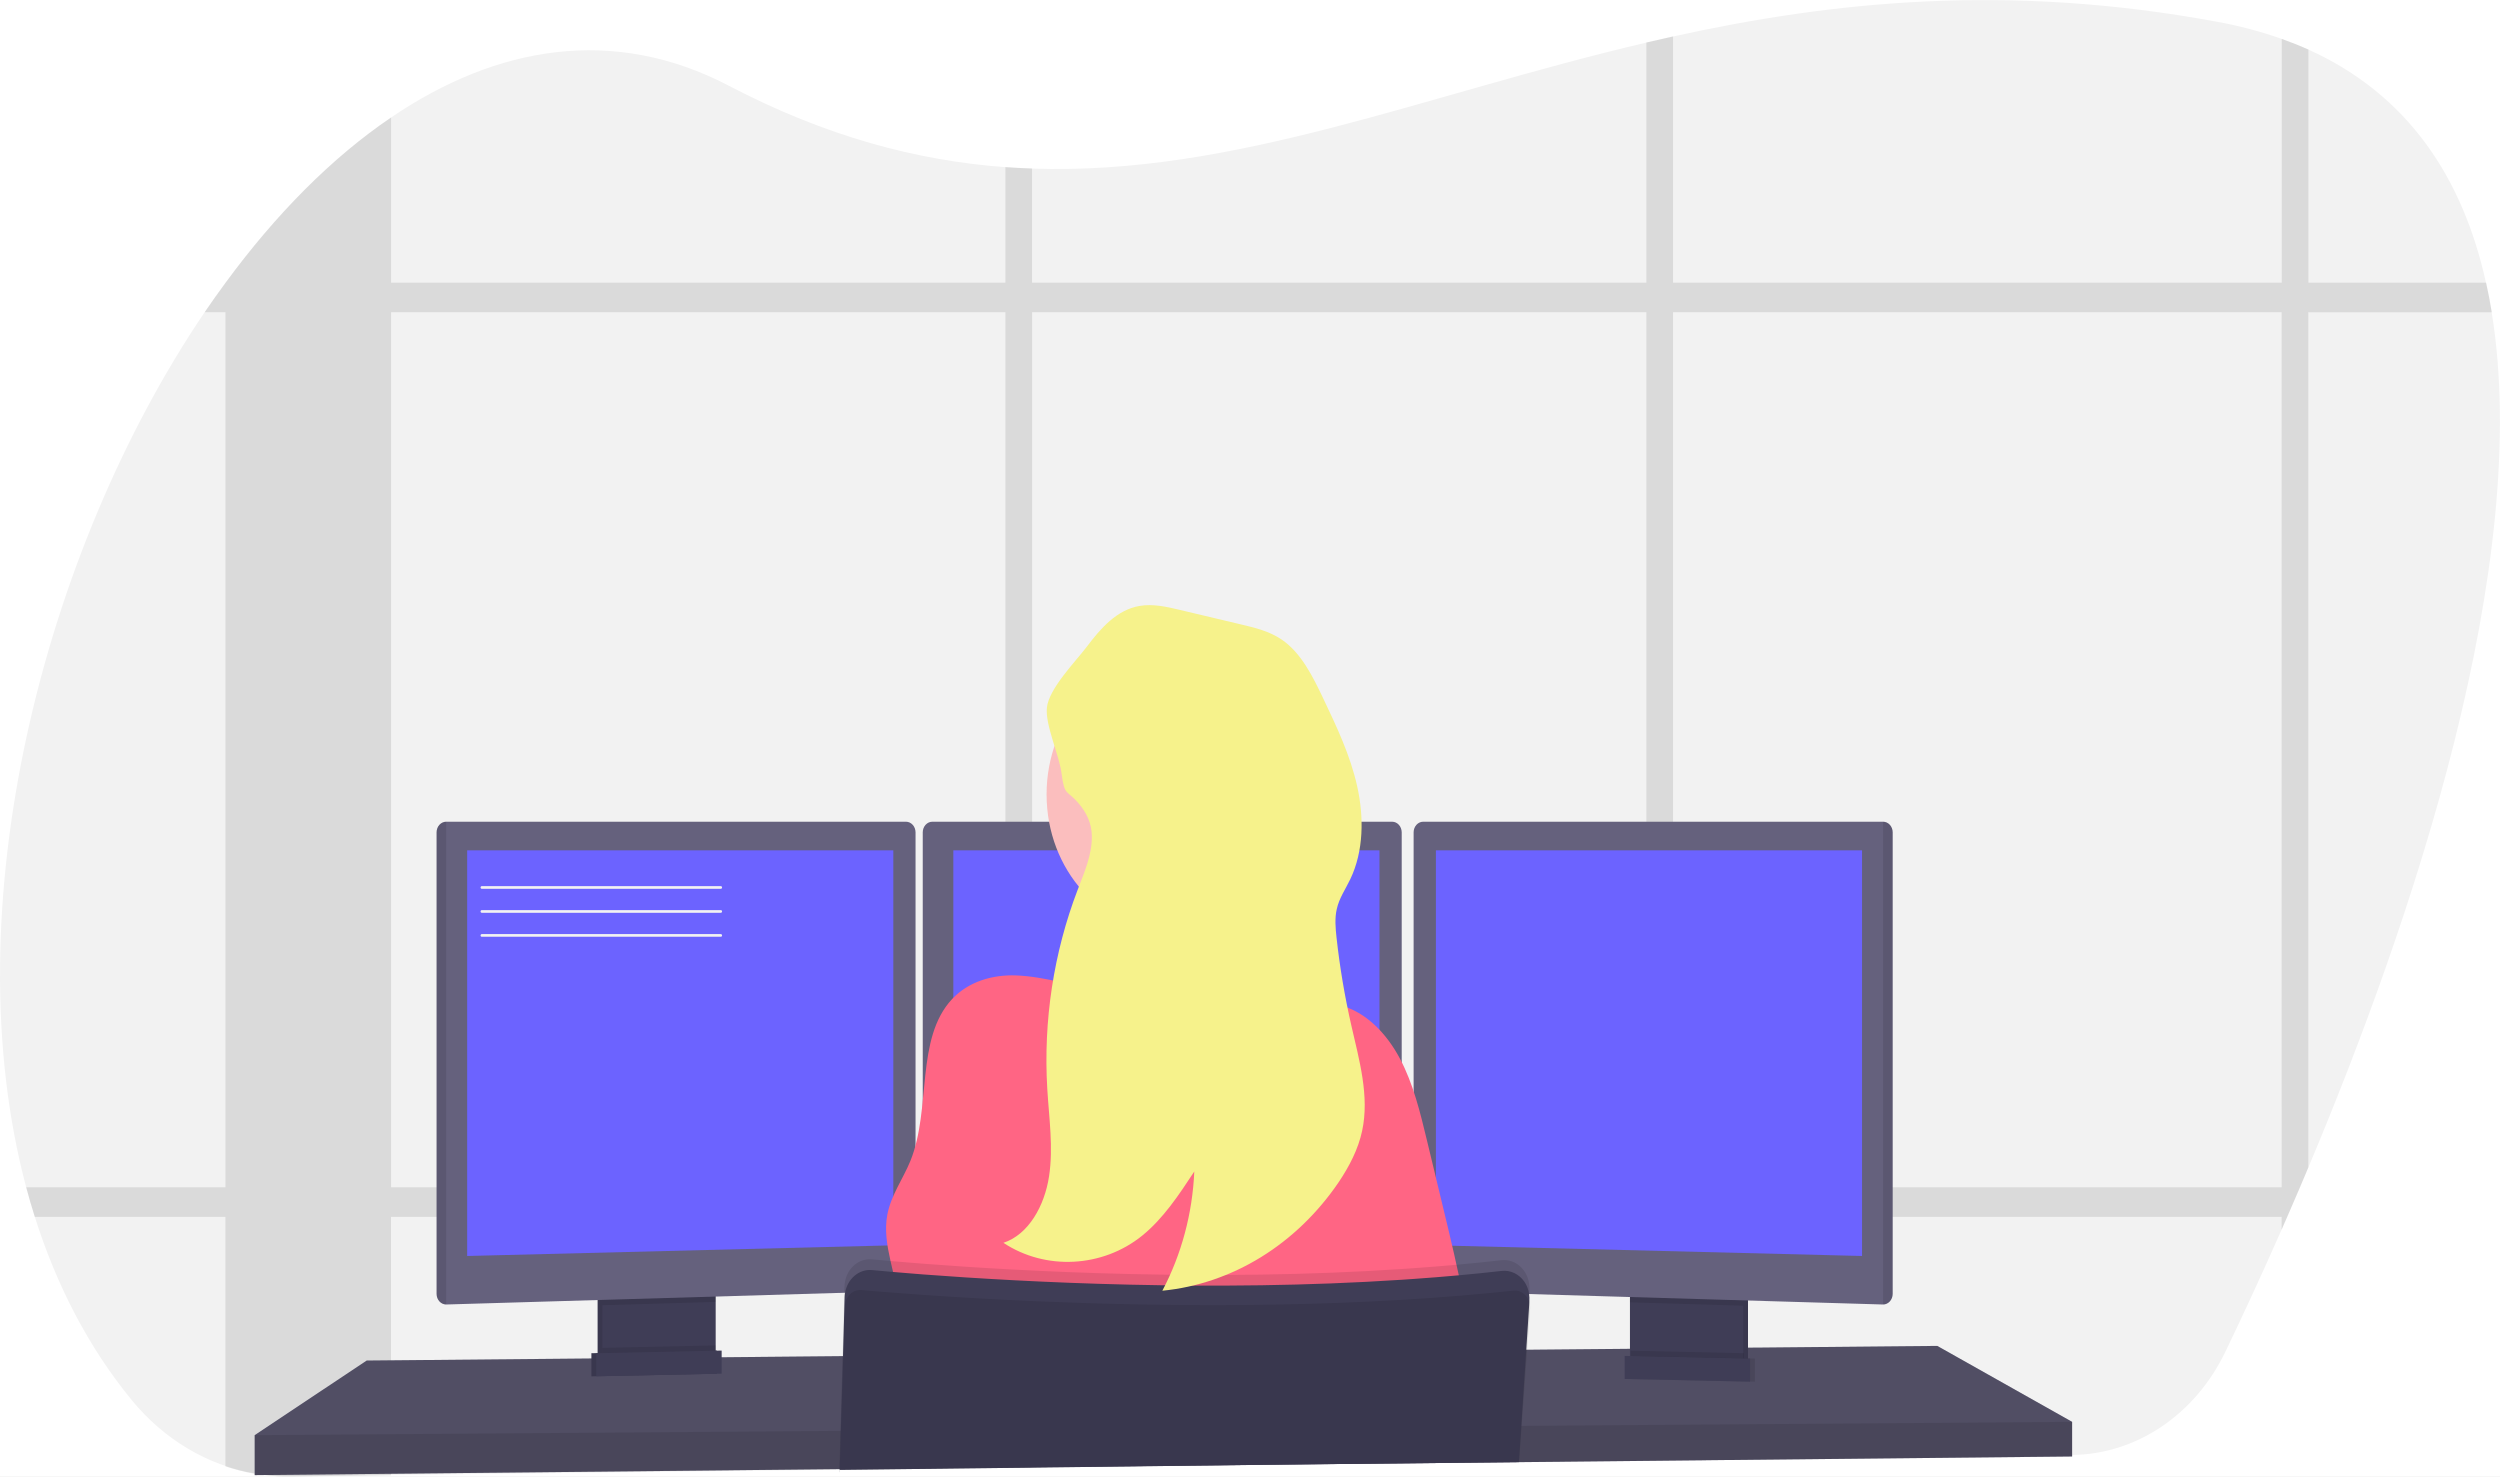 <svg width="596" height="352" viewBox="0 0 596 352" fill="none" xmlns="http://www.w3.org/2000/svg">
<rect width="596" height="352" fill="#E5E5E5"/>
<g id="programmer 1" clip-path="url(#clip0)">
<rect width="596" height="352" fill="white"/>
<path id="Vector" d="M550.302 278.345C549.638 279.933 548.976 281.499 548.316 283.045C547.286 285.446 546.269 287.8 545.266 290.108C544.819 291.131 544.373 292.134 543.938 293.138C539.016 304.298 534.42 314.169 530.516 322.287C526.974 329.642 521.715 335.805 515.29 340.13C508.864 344.454 501.509 346.782 493.995 346.868L407.198 347.916H406.282L398.841 348.005L392.477 348.081L372.96 348.316H372.17L362.234 348.437H361.93L300.689 349.174L246.024 349.809L239.665 349.885L200.173 350.362H200.127L174.514 350.667H174.239L93.252 351.638L69.024 351.931C66.961 351.957 64.899 351.842 62.849 351.588V351.588C62.15 351.499 61.452 351.397 60.76 351.276C49.46 349.341 39.1 343.167 31.404 333.783C20.981 321.061 13.398 306.216 8.304 290.108C7.567 287.783 6.88 285.429 6.243 283.045C-11.391 216.891 10.107 131.541 48.797 74.425C50.419 72.037 52.068 69.708 53.743 67.438L53.783 67.387C65.682 51.177 79.023 37.635 93.235 28.006C118.418 10.913 146.32 6.098 173.764 20.447C196.985 32.592 218.665 38.302 239.682 39.852C241.805 40.004 243.929 40.119 246.041 40.189C294.25 41.872 339.431 22.594 392.488 10.151C394.6 9.655 396.718 9.166 398.853 8.703C436.702 0.344 478.69 -4.065 528.622 5.203C533.809 6.143 538.928 7.502 543.938 9.268C546.139 10.056 548.261 10.902 550.302 11.809C574.135 22.569 587.133 42.45 592.656 67.362C593.179 69.674 593.631 72.026 594.013 74.419C603.806 134.342 575.125 219.342 550.302 278.345Z" fill="#F2F2F2"/>
<path id="Vector_2" opacity="0.1" d="M284.47 283.044C284.239 285.42 283.881 287.779 283.399 290.108H337.029V283.044H284.47ZM239.683 322.94L246.042 322.883V305.435C243.861 305.327 241.738 305.219 239.683 305.104V322.94ZM106.371 283.044V290.108H219.983V283.044H106.371ZM592.686 67.387H550.332V11.814C548.291 10.896 546.169 10.049 543.968 9.274V67.387H398.854V8.683C396.719 9.147 394.601 9.636 392.489 10.131V67.387H246.042V40.169C243.93 40.099 241.807 39.985 239.683 39.832V67.387H93.236V28.005C79.024 37.635 65.683 51.177 53.784 67.387H53.744V67.438C52.065 69.724 50.416 72.053 48.799 74.424H53.744V283.044H6.239C6.872 285.429 7.559 287.783 8.299 290.108H53.738V349.574C56.024 350.35 58.358 350.942 60.721 351.346C61.413 351.466 62.111 351.568 62.81 351.657C64.86 351.912 66.922 352.026 68.985 352L93.213 351.708V290.095H239.683V349.936L246.042 349.859V290.108H392.489V348.138L398.854 348.062V290.108H543.939V293.137C544.374 292.134 544.82 291.13 545.267 290.108C546.27 287.8 547.287 285.445 548.317 283.044C548.978 281.503 549.64 279.936 550.303 278.344V74.45H594.043C593.657 72.04 593.205 69.686 592.686 67.387ZM93.236 283.044V74.424H239.683V283.044H93.236ZM246.053 283.044V74.424H392.489V283.044H246.053ZM543.95 283.044H398.854V74.424H543.939L543.95 283.044Z" fill="black"/>
<path id="Vector_3" d="M493.99 338.966V347.223L407.038 348.113L406.111 348.132L373.064 348.468L372.274 348.481L362.229 348.576H361.932L300.702 349.205L200.191 350.241H200.105L174.55 350.507L174.275 350.514L60.721 351.67V342.142L87.421 324.357L140.993 323.861L142.138 323.855L142.515 323.849L143.66 323.83L169.381 323.595L170.532 323.588L170.898 323.582L172.043 323.576L180.29 323.499L180.508 323.493L200.855 323.302H201.021L359.791 321.816L363.677 321.784H364.066L367.031 321.753L388.58 321.556L389.725 321.537L390.784 321.524H391.333L398.035 321.467L399.363 321.448L401.143 321.435L406.724 321.378L415.578 321.295L416.723 321.283L418.714 321.27H419.086L461.847 320.863L493.99 338.966Z" fill="#65617D"/>
<path id="Vector_4" opacity="0.2" d="M493.99 338.966V347.223L407.038 348.113L406.111 348.132L373.064 348.468L372.274 348.481L362.229 348.576H361.932L300.702 349.205L200.191 350.241H200.105L174.55 350.507L174.275 350.514L60.721 351.67V342.142L87.421 324.357L140.993 323.861L142.138 323.855L142.515 323.849L143.66 323.83L169.381 323.595L170.532 323.588L170.898 323.582L172.043 323.576L180.29 323.499L180.508 323.493L200.855 323.302H201.021L359.791 321.816L363.677 321.784H364.066L367.031 321.753L388.58 321.556L389.725 321.537L390.784 321.524H391.333L398.035 321.467L399.363 321.448L401.143 321.435L406.724 321.378L415.578 321.295L416.723 321.283L418.714 321.27H419.086L461.847 320.863L493.99 338.966Z" fill="black"/>
<path id="Vector_5" d="M169.473 307.213V322.769C169.473 323.506 169.285 324.227 168.931 324.85C168.576 325.473 168.069 325.972 167.47 326.288C167.023 326.528 166.535 326.658 166.039 326.669L146.064 327.139C145.53 327.153 145.001 327.029 144.519 326.777C143.908 326.466 143.391 325.968 143.029 325.341C142.667 324.713 142.474 323.984 142.475 323.239V307.213H169.473Z" fill="#3F3D56"/>
<path id="Vector_6" opacity="0.1" d="M169.473 307.213V322.769C169.473 323.506 169.285 324.227 168.931 324.85C168.576 325.473 168.069 325.972 167.47 326.288C167.023 326.528 166.535 326.658 166.039 326.669L146.064 327.139C145.53 327.153 145.001 327.029 144.519 326.777C143.908 326.466 143.391 325.968 143.029 325.341C142.667 324.713 142.474 323.984 142.475 323.239V307.213H169.473Z" fill="black"/>
<path id="Vector_7" d="M170.618 307.213V322.769C170.618 323.506 170.43 324.227 170.075 324.85C169.721 325.473 169.214 325.972 168.614 326.288C168.168 326.528 167.68 326.658 167.184 326.669L147.209 327.139C146.675 327.153 146.146 327.029 145.663 326.777C145.053 326.466 144.536 325.968 144.174 325.341C143.811 324.713 143.619 323.984 143.62 323.239V307.213H170.618Z" fill="#3F3D56"/>
<path id="Vector_8" d="M416.723 307.207H389.725V327.215H416.723V307.207Z" fill="#3F3D56"/>
<path id="Vector_9" opacity="0.1" d="M416.723 307.207H389.725V327.215H416.723V307.207Z" fill="black"/>
<path id="Vector_10" d="M415.578 307.207H388.58V327.215H415.578V307.207Z" fill="#3F3D56"/>
<path id="Vector_11" opacity="0.1" d="M170.612 307.207V310.364L143.614 311.164V307.207H170.612Z" fill="black"/>
<path id="Vector_12" d="M218.266 198.406V305.244C218.259 305.896 218.026 306.52 217.616 306.988C217.206 307.455 216.65 307.729 216.062 307.753L106.371 310.993H106.343C105.745 310.984 105.175 310.717 104.752 310.249C104.33 309.78 104.089 309.146 104.082 308.484V198.406C104.089 197.743 104.33 197.11 104.752 196.641C105.175 196.172 105.745 195.905 106.343 195.897H216.005C216.602 195.905 217.173 196.172 217.595 196.641C218.018 197.11 218.258 197.743 218.266 198.406V198.406Z" fill="#65617D"/>
<path id="Vector_13" opacity="0.1" d="M106.371 195.897V310.993H106.343C105.745 310.984 105.175 310.717 104.752 310.249C104.33 309.78 104.089 309.146 104.082 308.484V198.406C104.089 197.743 104.33 197.11 104.752 196.641C105.175 196.172 105.745 195.905 106.343 195.897H106.371Z" fill="black"/>
<path id="Vector_14" opacity="0.1" d="M415.578 307.207V311.278L388.58 310.478V307.207H415.578Z" fill="black"/>
<path id="Vector_15" d="M451.213 198.406V308.484C451.205 309.152 450.96 309.79 450.532 310.26C450.103 310.729 449.525 310.993 448.923 310.993V310.993L339.209 307.753C338.622 307.729 338.066 307.455 337.655 306.988C337.245 306.52 337.013 305.896 337.006 305.244V198.406C337.013 197.743 337.254 197.11 337.676 196.641C338.098 196.172 338.669 195.905 339.266 195.897H448.929C449.53 195.899 450.107 196.163 450.534 196.632C450.961 197.102 451.205 197.739 451.213 198.406V198.406Z" fill="#65617D"/>
<path id="Vector_16" opacity="0.1" d="M451.213 198.406V308.484C451.205 309.152 450.96 309.79 450.532 310.26C450.103 310.729 449.525 310.993 448.923 310.993V310.993V195.897C449.525 195.897 450.103 196.16 450.532 196.63C450.96 197.1 451.205 197.738 451.213 198.406Z" fill="black"/>
<path id="Vector_17" d="M334.167 198.406V305.244C334.16 305.896 333.927 306.52 333.517 306.988C333.107 307.455 332.551 307.729 331.963 307.753L222.272 310.993C221.67 310.993 221.092 310.729 220.664 310.26C220.235 309.79 219.99 309.152 219.983 308.484V198.406C219.99 197.743 220.231 197.11 220.653 196.641C221.076 196.172 221.646 195.905 222.244 195.897H331.906C332.503 195.905 333.074 196.172 333.496 196.641C333.919 197.11 334.159 197.743 334.167 198.406V198.406Z" fill="#65617D"/>
<g id="Monitory">
<path id="Monitor1" d="M111.374 202.719H212.966V296.885L111.374 299.426V202.719Z" fill="#6C63FF"/>
<path id="Monitor3" d="M443.909 202.719H342.317V296.885L443.909 299.426V202.719Z" fill="#6C63FF"/>
<path id="Monitor2" d="M227.275 202.719H328.867V296.885L227.275 299.426V202.719Z" fill="#6C63FF"/>
</g>
<path id="Vector_18" opacity="0.1" d="M493.99 338.966V347.223L407.038 348.113L406.111 348.132L373.064 348.468L372.274 348.481L362.229 348.576H361.932L300.702 349.205L200.191 350.241H200.105L174.55 350.507L174.275 350.514L60.721 351.67V342.142L176.627 341.297H176.902L200.363 341.119H200.471L362.492 339.932H362.658L362.756 339.925H363.025L365.766 339.906H366.602L409.236 339.589L411.755 339.576L412.316 339.569L493.99 338.966Z" fill="black"/>
<path id="Vector_19" d="M278.884 221.984C295.109 221.984 308.262 207.387 308.262 189.38C308.262 171.373 295.109 156.776 278.884 156.776C262.658 156.776 249.505 171.373 249.505 189.38C249.505 207.387 262.658 221.984 278.884 221.984Z" fill="#FBBEBE"/>
<path id="Vector_20" d="M308.268 239.566C308.268 239.566 251.319 247.188 256.756 239.566C258.725 236.809 259.269 228.641 259.16 219.335C259.126 216.509 259.034 213.581 258.903 210.665C258.273 196.691 256.756 183.035 256.756 183.035C256.756 183.035 306.551 156.992 300.827 177.636C298.538 185.976 299.288 197.688 301.028 208.683C301.537 211.891 302.127 215.035 302.745 218.021C304.253 225.302 306.097 232.494 308.268 239.566V239.566Z" fill="#FBBEBE"/>
<path id="Vector_21" d="M289.684 236.981C296.271 235.628 303.248 233.17 309.447 236.003C311.078 236.746 312.578 237.832 314.249 238.454C315.92 239.077 317.752 239.229 319.492 239.668C325.604 241.205 330.561 246.369 333.743 252.371C336.926 258.374 338.574 265.164 340.188 271.884L344.137 288.291C347.571 302.551 351.005 316.932 351.801 331.674C303.991 334.711 256.071 335.014 208.233 332.582C211.346 326.015 214.528 319.047 214.265 311.621C214.002 304.196 210.15 296.872 211.541 289.555C212.428 284.893 215.301 281.05 217.058 276.712C222.066 264.313 218.169 247.627 226.971 238.188C230.932 233.945 236.701 232.338 242.213 232.541C249.241 232.801 256.436 235.234 263.39 236.422C272.296 237.921 280.709 238.81 289.684 236.981Z" fill="#FF6584"/>
<path id="Vector_22" opacity="0.1" d="M364.604 307.594L364.547 308.503V308.566L364.45 310.027L363.689 321.784L362.767 335.949L362.504 339.938L361.932 348.475V348.583L300.69 349.218L200.191 350.425V350.958H200.111V350.425V350.247L200.368 341.126L200.861 323.302L201.284 308.191L201.324 306.686C201.349 305.777 201.541 304.884 201.888 304.06C202.234 303.237 202.728 302.5 203.34 301.896C203.952 301.291 204.668 300.831 205.445 300.544C206.223 300.257 207.044 300.149 207.861 300.226C210.562 300.48 214.071 300.791 218.266 301.122L219.983 301.262C244.211 303.129 288.986 305.543 334.167 302.532C335.117 302.475 336.073 302.411 337.029 302.335C344.034 301.846 351.034 301.217 357.965 300.429C358.841 300.328 359.727 300.44 360.56 300.759C361.393 301.078 362.152 301.596 362.785 302.276C363.418 302.956 363.909 303.782 364.223 304.695C364.538 305.609 364.668 306.587 364.604 307.563V307.594Z" fill="black"/>
<path id="Vector_23" d="M200.174 350.958V350.425L300.69 349.212L361.932 348.576H362.103V348.468L362.676 339.932L362.922 336.12L363.86 321.759L364.599 310.389V310.11C364.633 309.586 364.612 309.059 364.536 308.541C364.539 308.52 364.539 308.498 364.536 308.477C364.378 307.405 363.985 306.393 363.391 305.53C362.761 304.633 361.935 303.929 360.992 303.485C360.048 303.04 359.019 302.87 357.999 302.989C351.068 303.777 344.068 304.406 337.063 304.895C336.107 304.971 335.151 305.034 334.201 305.092C289.02 308.071 244.245 305.657 220.017 303.821L218.3 303.682C214.105 303.351 210.596 303.046 207.895 302.786C206.409 302.647 204.929 303.123 203.741 304.124C202.553 305.125 201.741 306.578 201.462 308.204C201.404 308.548 201.369 308.896 201.359 309.246L200.969 323.321L200.437 341.151L200.185 350.272V350.45V350.984L200.174 350.958Z" fill="#3F3D56"/>
<path id="Vector_24" opacity="0.1" d="M364.776 312.047L364.072 321.784L363.025 336.298L362.762 339.931L362.189 348.068L362.155 348.475V348.583L362.069 349.523L362.132 348.583H361.966L300.724 349.218L200.191 350.425V350.247L200.471 341.126L201.044 323.302L201.41 311.456C201.428 310.782 201.598 310.124 201.904 309.542C202.21 308.959 202.642 308.471 203.162 308.121C203.81 307.681 204.567 307.48 205.325 307.55C206.527 307.658 208.004 307.785 209.726 307.925C212.525 308.153 215.976 308.42 219.994 308.699C227.435 309.22 236.77 309.779 247.467 310.237C277.229 311.507 317.408 311.933 355.573 308.223C357.29 308.058 359.064 307.874 360.798 307.69C361.485 307.614 362.176 307.759 362.79 308.109C362.964 308.205 363.129 308.32 363.282 308.452C363.781 308.852 364.175 309.391 364.427 310.014C364.485 310.138 364.533 310.268 364.57 310.402C364.742 310.928 364.812 311.489 364.776 312.047V312.047Z" fill="black"/>
<path id="Vector_25" opacity="0.1" d="M170.618 320.743V322.769C170.618 323.506 170.43 324.227 170.075 324.85C169.721 325.473 169.214 325.972 168.614 326.288L145.663 326.777C145.053 326.466 144.536 325.968 144.174 325.341C143.811 324.713 143.619 323.984 143.62 323.239V321.333L170.618 320.743Z" fill="black"/>
<path id="Vector_26" d="M170.898 327.482L140.993 328.117V322.61L170.898 321.975V327.482Z" fill="#3F3D56"/>
<path id="Vector_27" opacity="0.1" d="M170.898 327.482L140.993 328.117V322.61L170.898 321.975V327.482Z" fill="black"/>
<path id="Vector_28" d="M172.043 327.482L142.138 328.117V322.61L172.043 321.975V327.482Z" fill="#3F3D56"/>
<path id="Vector_29" opacity="0.1" d="M388.752 322.013V324.039C388.752 324.776 388.94 325.498 389.294 326.121C389.649 326.744 390.155 327.242 390.755 327.558L413.706 328.047C414.317 327.737 414.834 327.238 415.196 326.611C415.558 325.984 415.75 325.254 415.75 324.509V322.604L388.752 322.013Z" fill="black"/>
<path id="Vector_30" opacity="0.1" d="M388.466 328.752L418.371 329.387V323.88L388.466 323.245V328.752Z" fill="black"/>
<path id="Vector_31" d="M387.321 328.752L417.226 329.387V323.88L387.321 323.245V328.752Z" fill="#3F3D56"/>
<path id="Vector_32" d="M260.299 199.372C260.345 203.818 258.491 208.01 256.917 212.12C251.186 227.09 248.704 243.345 249.671 259.574C250.089 266.561 251.147 273.548 250.089 280.472C249.03 287.395 245.264 294.3 239.214 296.288C249.247 302.926 262.829 302.227 272.273 294.598C277.304 290.533 281.053 284.861 284.721 279.284C284.286 289.302 281.672 299.055 277.103 307.709C285.361 306.897 293.374 304.17 300.622 299.703C307.869 295.237 314.191 289.131 319.177 281.78C321.644 278.09 323.79 274.037 324.74 269.566C326.509 261.308 324.042 252.727 322.159 244.476C320.585 237.578 319.406 230.578 318.628 223.515C318.381 221.254 318.181 218.929 318.685 216.718C319.257 214.133 320.785 211.948 321.913 209.592C325.118 202.897 325.192 194.792 323.55 187.436C321.907 180.081 318.691 173.297 315.503 166.596C312.95 161.222 310.18 155.601 305.509 152.444C302.59 150.475 299.213 149.656 295.848 148.862L281.327 145.413C278.151 144.657 274.883 143.901 271.672 144.454C266.252 145.394 262.434 149.738 259.08 154.197C256.453 157.665 250.031 164.176 249.579 168.718C249.167 172.903 252.498 179.916 253.065 184.33C253.809 190.047 254.335 188.142 257.243 191.648C259.08 193.82 260.265 196.329 260.299 199.372Z" fill="#F6F28B"/>
<path id="Vector_33" d="M171.854 211.891H114.848C114.772 211.891 114.699 211.858 114.646 211.798C114.592 211.738 114.562 211.658 114.562 211.573C114.562 211.489 114.592 211.408 114.646 211.349C114.699 211.289 114.772 211.256 114.848 211.256H171.854C171.93 211.256 172.003 211.289 172.056 211.349C172.11 211.408 172.14 211.489 172.14 211.573C172.14 211.658 172.11 211.738 172.056 211.798C172.003 211.858 171.93 211.891 171.854 211.891Z" fill="#F2F2F2"/>
<path id="Vector_34" d="M171.854 217.608H114.848C114.772 217.608 114.699 217.574 114.646 217.515C114.592 217.455 114.562 217.374 114.562 217.29C114.562 217.206 114.592 217.125 114.646 217.066C114.699 217.006 114.772 216.973 114.848 216.973H171.854C171.93 216.973 172.003 217.006 172.056 217.066C172.11 217.125 172.14 217.206 172.14 217.29C172.14 217.374 172.11 217.455 172.056 217.515C172.003 217.574 171.93 217.608 171.854 217.608Z" fill="#F2F2F2"/>
<path id="Vector_35" d="M171.854 223.324H114.848C114.772 223.324 114.699 223.291 114.646 223.231C114.592 223.172 114.562 223.091 114.562 223.007C114.562 222.923 114.592 222.842 114.646 222.782C114.699 222.723 114.772 222.689 114.848 222.689H171.854C171.93 222.689 172.003 222.723 172.056 222.782C172.11 222.842 172.14 222.923 172.14 223.007C172.14 223.091 172.11 223.172 172.056 223.231C172.003 223.291 171.93 223.324 171.854 223.324Z" fill="#F2F2F2"/>
</g>
<defs>
<clipPath id="clip0">
<rect width="596" height="352" fill="white"/>
</clipPath>
</defs>
</svg>
